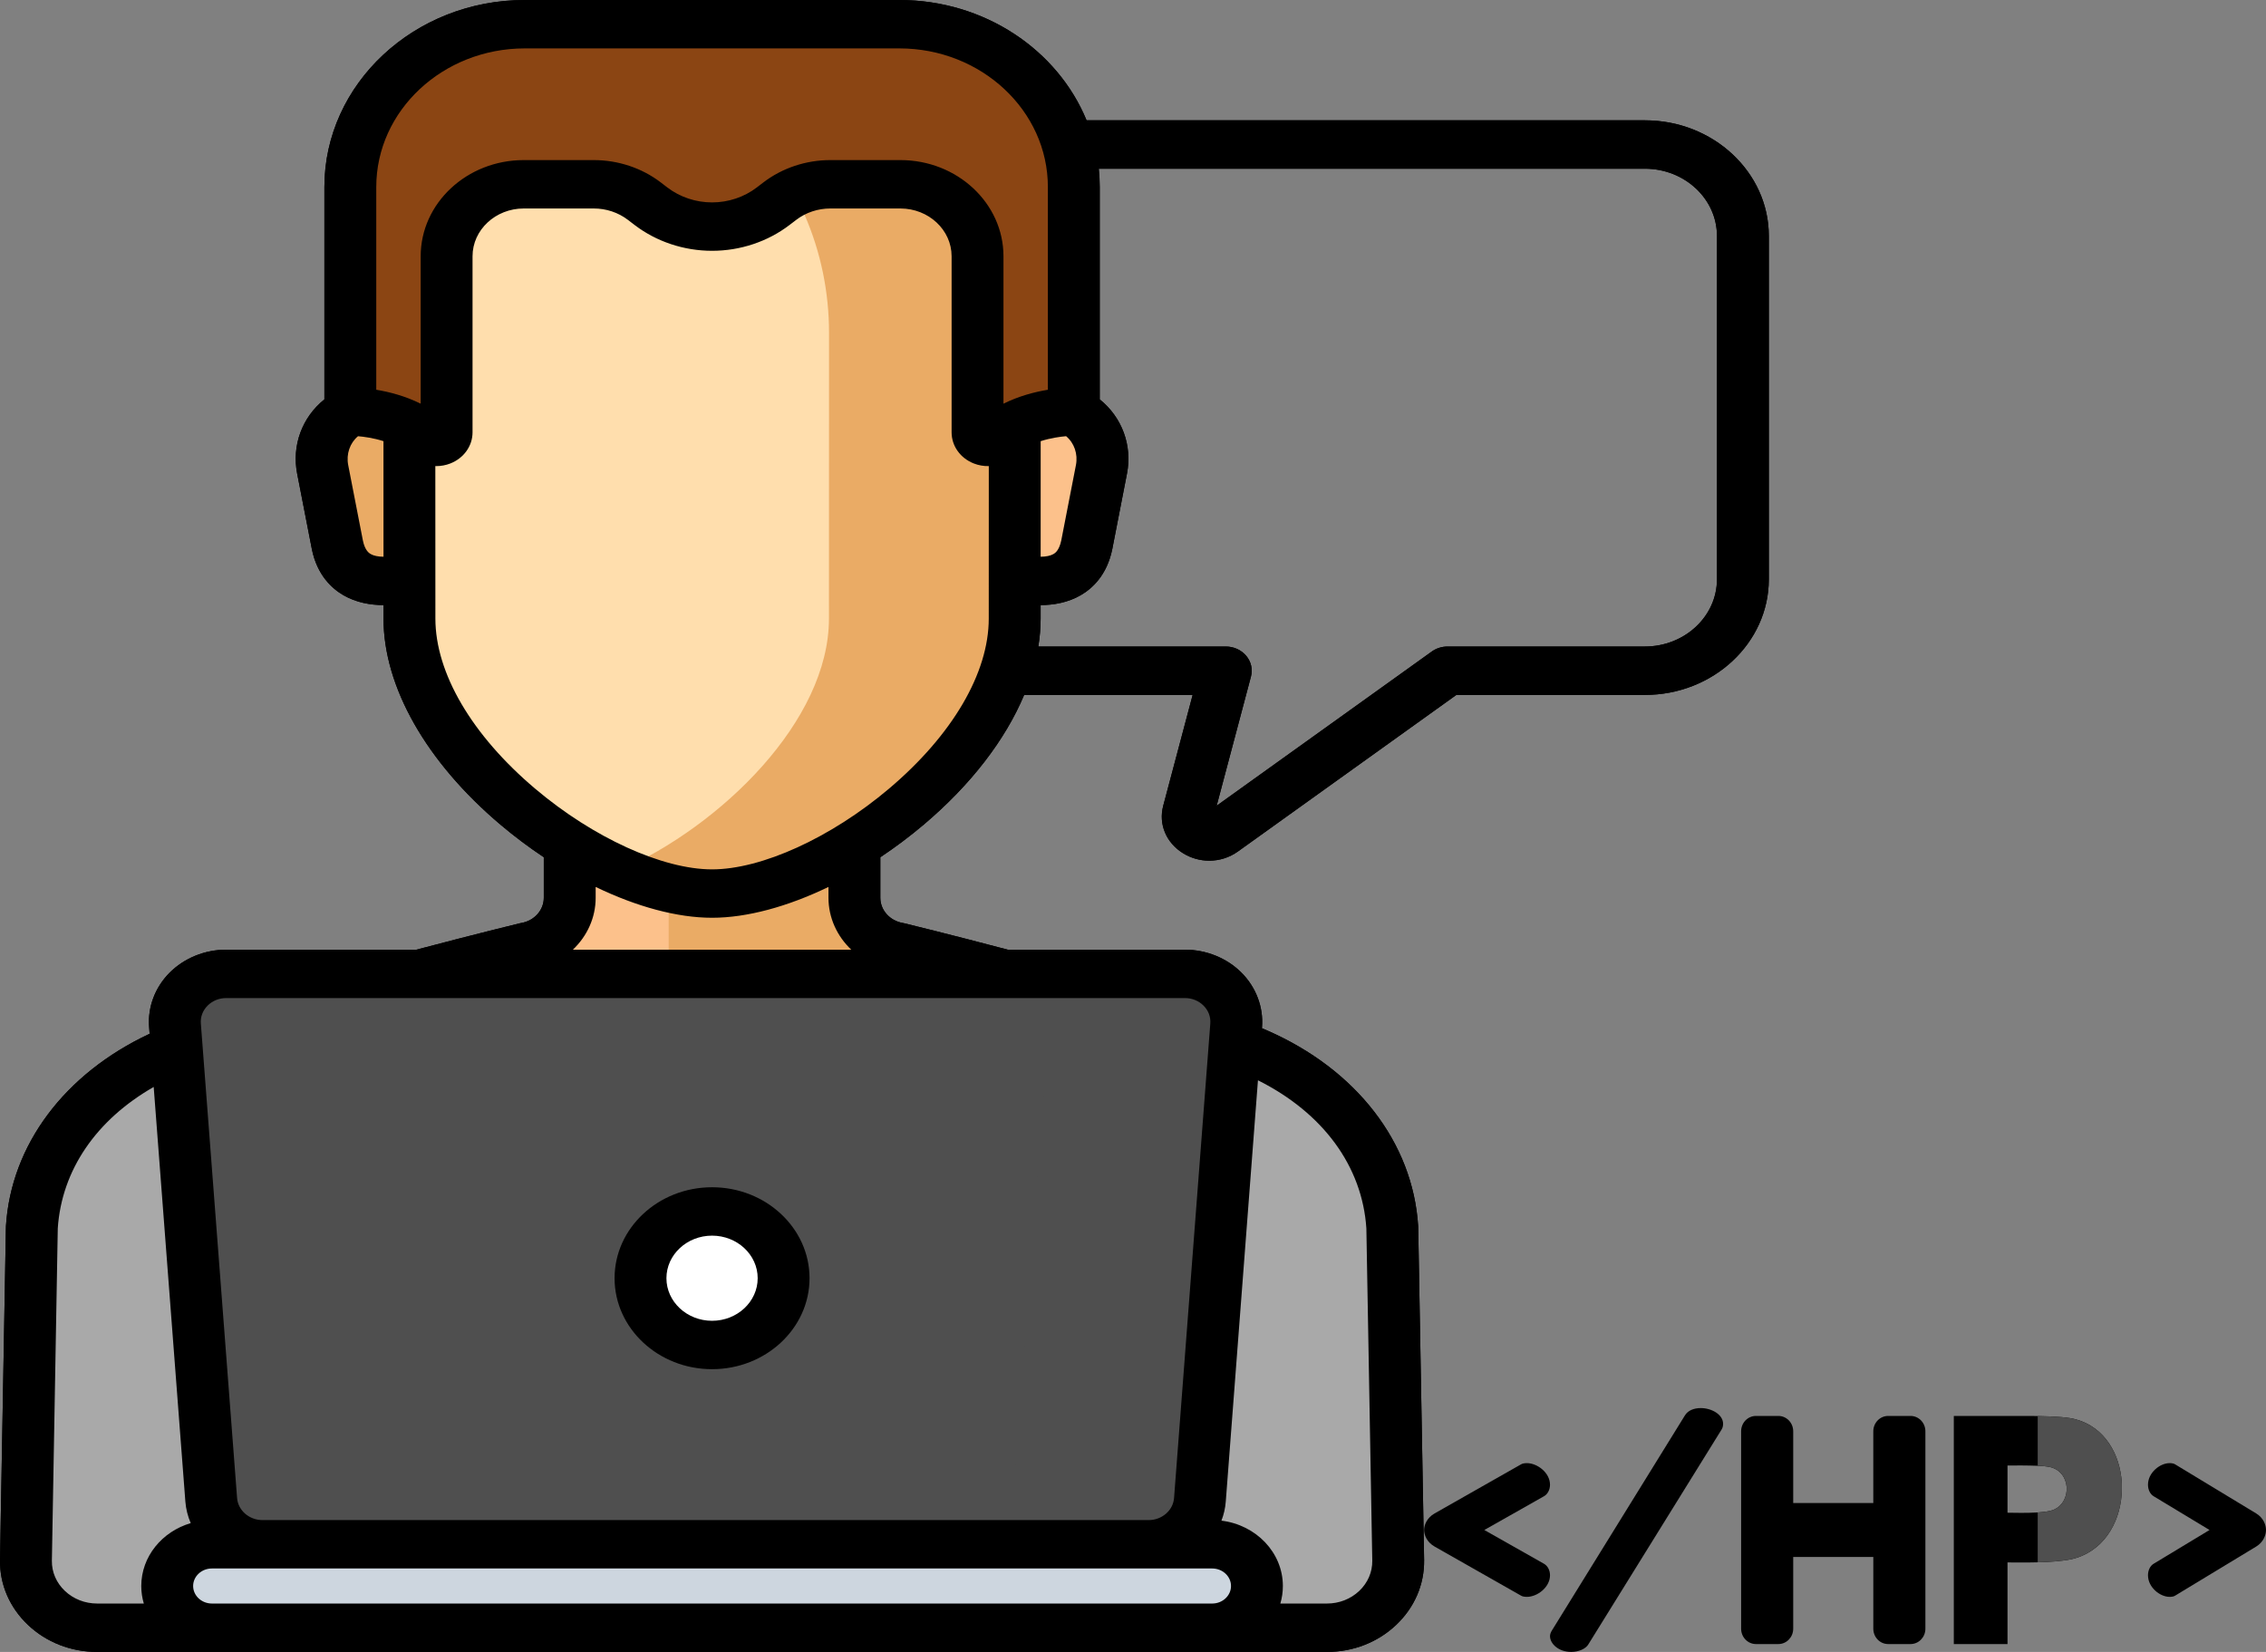 <svg width="288" height="210" viewBox="0 0 288 210" fill="none" xmlns="http://www.w3.org/2000/svg">
<rect x="0" y="0" width="288" height="210" fill="#808080" stroke="none"/>
<path d="M209.062 15.294H138.097C134.431 6.361 125.146 0 114.298 0H66.7C52.656 0 41.229 10.666 41.229 23.773V50.768C38.39 53.051 37.069 56.622 37.768 60.218L39.639 69.828C40.312 73.128 42.19 74.825 43.646 75.666C45.275 76.606 47.083 76.917 48.742 76.925V78.633C48.742 87.298 54.158 96.847 63.602 104.833C65.38 106.336 67.229 107.722 69.114 108.975V114.128C69.114 115.698 67.914 117.045 66.259 117.332C66.182 117.345 66.106 117.361 66.031 117.378C65.974 117.393 60.316 118.769 52.919 120.727H28.751C26.033 120.727 23.412 121.792 21.56 123.648C19.708 125.503 18.757 128.02 18.951 130.55L19.016 131.418C8.206 136.478 1.405 145.549 0.756 155.859C0.755 155.903 0.753 155.946 0.751 155.989L0.001 198.333C-0.04 201.438 1.227 204.365 3.563 206.575C5.903 208.784 9.022 210 12.35 210H168.65C171.976 210 175.097 208.784 177.435 206.575C179.773 204.365 181.04 201.44 180.999 198.32L180.249 155.989C180.247 155.946 180.245 155.903 180.242 155.859C179.576 145.251 172.397 135.956 161.037 130.99C160.829 130.899 160.611 130.806 160.386 130.712L160.398 130.55C160.59 128.02 159.639 125.505 157.789 123.648C155.936 121.792 153.315 120.727 150.598 120.727H128.081C120.686 118.769 115.026 117.393 114.969 117.38C114.894 117.361 114.818 117.345 114.741 117.332C113.086 117.045 111.886 115.698 111.886 114.128V108.977C113.771 107.722 115.62 106.336 117.398 104.833C123.4 99.758 127.775 94.051 130.167 88.341H151.581L147.841 102.432C147.218 104.782 148.217 107.157 150.387 108.482C151.406 109.105 152.55 109.414 153.688 109.414C154.975 109.414 156.256 109.02 157.348 108.236L185.098 88.341H209.062C217.747 88.341 224.81 81.748 224.81 73.642V29.993C224.81 21.889 217.747 15.294 209.062 15.294ZM132.264 56.083C133.524 55.682 134.717 55.517 135.495 55.451C136.53 56.308 137.018 57.72 136.746 59.117L134.886 68.679C134.614 70.013 134.065 70.331 133.885 70.435C133.502 70.656 132.937 70.77 132.261 70.776L132.264 56.083ZM47.821 23.773C47.821 14.057 56.291 6.152 66.7 6.152H114.3C124.71 6.152 133.179 14.057 133.179 23.773V49.547C131.549 49.816 129.518 50.332 127.535 51.319V32.575C127.535 25.835 121.659 20.351 114.437 20.351H105.53C102.442 20.351 99.425 21.355 97.034 23.179L96.162 23.845C94.569 25.061 92.557 25.731 90.499 25.731C88.441 25.731 86.431 25.061 84.838 23.847L83.964 23.179C81.575 21.355 78.557 20.351 75.469 20.351H66.563C59.341 20.351 53.465 25.833 53.465 32.575V51.318C51.482 50.332 49.452 49.815 47.821 49.547V23.773ZM47.115 70.435C46.935 70.331 46.386 70.013 46.12 68.704L44.254 59.119C43.982 57.721 44.47 56.312 45.502 55.453C46.279 55.519 47.474 55.68 48.736 56.081L48.739 70.776C48.064 70.77 47.5 70.656 47.115 70.435ZM17.953 201.619C17.953 202.391 18.067 203.138 18.276 203.848H12.35C10.799 203.848 9.345 203.28 8.253 202.25C7.163 201.22 6.574 199.855 6.591 198.421L7.341 156.157C7.829 148.771 12.215 142.367 19.533 138.179L23.556 190.873C23.63 191.841 23.867 192.765 24.238 193.626C20.599 194.696 17.953 197.875 17.953 201.619ZM155.791 190.873L159.88 137.33C168.15 141.472 173.137 148.251 173.659 156.157L174.409 198.408C174.426 199.855 173.836 201.22 172.747 202.25C171.655 203.28 170.202 203.848 168.65 203.848H162.724C162.935 203.138 163.047 202.391 163.047 201.619C163.047 197.368 159.639 193.848 155.24 193.312C155.536 192.541 155.727 191.724 155.791 190.873V190.873ZM156.455 201.619C156.455 202.848 155.384 203.848 154.069 203.848H26.931C25.616 203.848 24.545 202.848 24.545 201.619C24.545 200.392 25.616 199.392 26.931 199.392H154.069C155.384 199.392 156.455 200.392 156.455 201.619ZM152.965 127.841C153.583 128.461 153.889 129.267 153.823 130.112L149.216 190.437C149.096 192.009 147.68 193.24 145.99 193.24H33.356C31.669 193.24 30.253 192.009 30.131 190.436L25.525 130.112C25.46 129.267 25.766 128.461 26.384 127.841C27.003 127.221 27.843 126.879 28.751 126.879H150.598C151.504 126.879 152.345 127.221 152.965 127.841V127.841ZM108.191 120.727H72.809C74.612 119.016 75.705 116.673 75.705 114.128V112.751C80.901 115.262 86.065 116.67 90.499 116.67C94.933 116.67 100.097 115.262 105.295 112.751V114.128C105.295 116.673 106.388 119.016 108.191 120.727ZM112.971 100.274C105.612 106.496 96.792 110.518 90.499 110.518C84.208 110.518 75.388 106.496 68.029 100.274C59.961 93.453 55.334 85.564 55.334 78.631L55.327 59.252C55.37 59.252 55.413 59.253 55.456 59.253C56.052 59.253 56.653 59.144 57.228 58.92C58.946 58.25 60.057 56.694 60.057 54.958V32.575C60.057 29.227 62.975 26.503 66.563 26.503H75.47C77.041 26.503 78.576 27.014 79.791 27.942L80.666 28.61C83.434 30.72 86.925 31.883 90.499 31.883C94.073 31.883 97.566 30.72 100.334 28.608L101.207 27.942C102.423 27.014 103.959 26.503 105.53 26.503H114.436C118.023 26.503 120.943 29.227 120.943 32.575V54.958C120.943 56.696 122.052 58.25 123.772 58.92C124.387 59.16 125.034 59.268 125.671 59.252L125.666 78.633C125.667 85.564 121.039 93.453 112.971 100.274ZM218.219 73.642C218.219 78.354 214.112 82.188 209.062 82.188H183.979C183.253 82.188 182.547 82.413 181.972 82.826L154.634 102.425L158.992 86.005C159.236 85.087 159.014 84.114 158.389 83.369C157.765 82.624 156.807 82.188 155.794 82.188H131.966C132.16 80.991 132.259 79.804 132.259 78.633V76.925C133.917 76.917 135.725 76.606 137.354 75.666C138.812 74.825 140.689 73.128 141.366 69.803L143.232 60.218C143.932 56.622 142.609 53.05 139.771 50.768V23.773C139.771 22.99 139.73 22.212 139.649 21.447H209.062C214.112 21.447 218.219 25.281 218.219 29.993V73.642Z" fill="black"/>
<path d="M90.5 174.057C97.332 174.057 102.89 168.869 102.89 162.492C102.89 156.116 97.332 150.928 90.5 150.928C83.668 150.928 78.109 156.116 78.109 162.492C78.109 168.869 83.668 174.057 90.5 174.057ZM90.5 157.08C93.698 157.08 96.299 159.509 96.299 162.492C96.299 165.477 93.698 167.905 90.5 167.905C87.304 167.905 84.701 165.477 84.701 162.492C84.701 159.509 87.304 157.08 90.5 157.08Z" fill="black"/>
<path d="M176.954 156.04C176.334 146.177 169.625 138.141 159.642 133.777C147.421 128.437 114.141 120.357 114.141 120.357C110.924 119.799 108.591 117.18 108.591 114.128V96.372H72.41V114.128C72.41 117.18 70.077 119.799 66.862 120.357C66.862 120.357 33.582 128.437 21.36 133.777C11.376 138.141 4.667 146.177 4.048 156.04L3.298 198.371C3.236 203.077 7.308 206.924 12.351 206.924H168.65C173.694 206.924 177.766 203.077 177.706 198.371L176.954 156.04Z" fill="#FCC18B"/>
<path d="M176.954 156.04C176.334 146.177 169.625 138.141 159.642 133.777C147.421 128.437 114.141 120.357 114.141 120.357C110.924 119.799 108.591 117.18 108.591 114.128V96.372H84.986V124.777C84.986 127.829 87.319 130.449 90.534 131.005C90.534 131.005 123.816 139.086 136.036 144.426C146.02 148.789 152.729 156.827 153.349 166.688L154.063 206.924H168.65C173.694 206.924 177.766 203.077 177.706 198.371L176.954 156.04Z" fill="#EAAB65"/>
<path d="M52.992 51.42H48.242C46.522 51.42 44.936 51.963 43.672 52.875C41.478 54.458 40.516 57.121 41.012 59.668L42.877 69.254C44.325 76.358 53.004 73.112 53.004 73.112L52.992 51.42Z" fill="#EAAB65"/>
<path d="M128.01 51.42H132.759C134.479 51.42 136.066 51.963 137.329 52.875C139.523 54.458 140.486 57.121 139.99 59.668L138.124 69.254C136.677 76.358 127.998 73.112 127.998 73.112L128.01 51.42Z" fill="#FCC18B"/>
<path d="M116.828 14.99C110.651 9.659 101.969 5.008 90.501 4.879C79.033 5.008 70.35 9.659 64.174 14.99C56.296 21.788 52.029 31.885 52.029 42.304L52.039 78.633C52.039 95.808 75.957 113.594 90.501 113.594C105.045 113.594 128.964 95.808 128.964 78.633L128.974 42.304C128.973 31.885 124.705 21.788 116.828 14.99Z" fill="#FFDEAD"/>
<path d="M116.828 14.99C110.651 9.659 101.969 5.008 90.502 4.879C86.176 4.928 82.246 5.62 78.698 6.75C84.557 8.615 89.376 11.67 93.222 14.99C101.1 21.788 105.367 31.885 105.367 42.304L105.357 78.633C105.357 91.628 91.664 104.973 78.698 110.697C82.868 112.538 86.962 113.594 90.5 113.594C105.045 113.594 128.962 95.808 128.962 78.633L128.973 42.304C128.973 31.885 124.705 21.788 116.828 14.99V14.99Z" fill="#EAAB65"/>
<path d="M114.301 3.076H66.701C54.453 3.076 44.526 12.343 44.526 23.773V52.333C44.526 52.333 50.632 52.204 54.556 55.828C55.373 56.582 56.761 56.031 56.761 54.958V32.575C56.761 27.522 61.151 23.427 66.563 23.427H75.471C77.807 23.427 80.071 24.18 81.879 25.561L82.753 26.228C84.938 27.895 87.676 28.807 90.5 28.807C93.325 28.807 96.062 27.895 98.249 26.228L99.122 25.561C100.93 24.18 103.194 23.427 105.531 23.427H114.436C119.851 23.427 124.24 27.522 124.24 32.575V54.959C124.24 56.031 125.629 56.584 126.446 55.829C130.368 52.204 136.476 52.333 136.476 52.333V23.775C136.476 12.343 126.547 3.076 114.301 3.076Z" fill="#8B4513"/>
<path d="M114.301 3.076H106.068C110.21 7.628 112.809 14.464 112.874 23.427H114.438C119.851 23.427 124.24 27.522 124.24 32.575V54.959C124.24 56.031 125.629 56.584 126.446 55.829C130.37 52.204 136.476 52.333 136.476 52.333V23.775C136.476 12.343 126.547 3.076 114.301 3.076Z" fill="#8B4513"/>
<path d="M159.642 133.777C152.53 130.67 138.289 126.634 127.622 123.803L125.314 124.62C102.883 132.549 78.118 132.549 55.687 124.62L53.38 123.803C42.713 126.634 28.472 130.67 21.36 133.777C11.376 138.141 4.667 146.177 4.048 156.04L3.298 198.371C3.236 203.077 7.308 206.924 12.351 206.924H168.65C173.694 206.924 177.766 203.077 177.706 198.371L176.954 156.04C176.334 146.177 169.625 138.141 159.642 133.777Z" fill="#A9A9A9"/>
<path d="M145.991 196.316H33.357C29.933 196.316 27.088 193.845 26.845 190.655L22.239 130.332C21.969 126.804 24.963 123.803 28.752 123.803H150.599C154.387 123.803 157.381 126.804 157.111 130.332L152.504 190.655C152.26 193.845 149.418 196.316 145.991 196.316V196.316Z" fill="#4F4F4F"/>
<path d="M150.599 123.803H126.82C130.609 123.803 133.602 126.804 133.333 130.332L128.295 196.316H145.991C149.418 196.316 152.262 193.845 152.504 190.655L157.111 130.332C157.381 126.804 154.387 123.803 150.599 123.803Z" fill="#4F4F4F"/>
<path d="M154.07 206.924H26.932C23.794 206.924 21.25 204.549 21.25 201.621C21.25 198.69 23.794 196.316 26.932 196.316H154.07C157.208 196.316 159.752 198.69 159.752 201.621C159.752 204.549 157.208 206.924 154.07 206.924Z" fill="#CDD6DF"/>
<path d="M99.594 162.492C99.594 167.18 95.523 170.981 90.5 170.981C85.477 170.981 81.405 167.18 81.405 162.492C81.405 157.804 85.477 154.004 90.5 154.004C95.523 154.004 99.594 157.804 99.594 162.492Z" fill="white"/>
<path d="M209.064 15.294H138.099C134.432 6.361 125.147 0 114.3 0H66.702C52.658 0 41.231 10.666 41.231 23.773V50.768C38.391 53.051 37.071 56.622 37.77 60.218L39.641 69.828C40.314 73.128 42.192 74.825 43.648 75.666C45.277 76.606 47.084 76.917 48.744 76.925V78.633C48.744 87.298 54.16 96.847 63.603 104.833C65.382 106.336 67.23 107.722 69.115 108.975V114.128C69.115 115.698 67.915 117.045 66.26 117.332C66.183 117.345 66.108 117.361 66.032 117.378C65.976 117.393 60.318 118.769 52.921 120.727H28.753C26.035 120.727 23.414 121.792 21.562 123.648C19.709 125.503 18.758 128.02 18.952 130.55L19.018 131.418C8.208 136.478 1.407 145.549 0.758 155.859C0.756 155.903 0.755 155.946 0.753 155.989L0.003 198.333C-0.039 201.438 1.228 204.365 3.565 206.575C5.904 208.784 9.023 210 12.352 210H168.651C171.978 210 175.099 208.784 177.437 206.575C179.775 204.365 181.042 201.44 181.001 198.32L180.251 155.989C180.249 155.946 180.247 155.903 180.244 155.859C179.578 145.251 172.399 135.956 161.038 130.99C160.831 130.899 160.613 130.806 160.388 130.712L160.4 130.55C160.592 128.02 159.641 125.505 157.79 123.648C155.938 121.792 153.317 120.727 150.599 120.727H128.083C120.687 118.769 115.028 117.393 114.971 117.38C114.896 117.361 114.82 117.345 114.743 117.332C113.088 117.045 111.888 115.698 111.888 114.128V108.977C113.773 107.722 115.622 106.336 117.4 104.833C123.401 99.758 127.777 94.051 130.168 88.341H151.583L147.843 102.432C147.219 104.782 148.219 107.157 150.388 108.482C151.408 109.105 152.551 109.414 153.689 109.414C154.977 109.414 156.257 109.02 157.349 108.236L185.1 88.341H209.064C217.748 88.341 224.812 81.748 224.812 73.642V29.993C224.812 21.889 217.748 15.294 209.064 15.294ZM132.266 56.083C133.526 55.682 134.719 55.517 135.497 55.451C136.532 56.308 137.019 57.72 136.748 59.117L134.887 68.679C134.616 70.013 134.067 70.331 133.887 70.435C133.504 70.656 132.939 70.77 132.263 70.776L132.266 56.083ZM47.822 23.773C47.822 14.057 56.292 6.152 66.702 6.152H114.302C124.711 6.152 133.181 14.057 133.181 23.773V49.547C131.55 49.816 129.519 50.332 127.537 51.319V32.575C127.537 25.835 121.661 20.351 114.439 20.351H105.532C102.443 20.351 99.427 21.355 97.036 23.179L96.164 23.845C94.571 25.061 92.559 25.731 90.501 25.731C88.443 25.731 86.433 25.061 84.839 23.847L83.966 23.179C81.576 21.355 78.558 20.351 75.47 20.351H66.564C59.343 20.351 53.467 25.833 53.467 32.575V51.318C51.484 50.332 49.453 49.815 47.822 49.547V23.773ZM47.117 70.435C46.937 70.331 46.387 70.013 46.121 68.704L44.255 59.119C43.984 57.721 44.472 56.312 45.503 55.453C46.281 55.519 47.476 55.68 48.737 56.081L48.741 70.776C48.066 70.77 47.501 70.656 47.117 70.435ZM17.955 201.619C17.955 202.391 18.068 203.138 18.278 203.848H12.352C10.8 203.848 9.346 203.28 8.254 202.25C7.164 201.22 6.576 199.855 6.593 198.421L7.343 156.157C7.83 148.771 12.216 142.367 19.534 138.179L23.558 190.873C23.632 191.841 23.869 192.765 24.24 193.626C20.6 194.696 17.955 197.875 17.955 201.619ZM155.792 190.873L159.881 137.33C168.152 141.472 173.139 148.251 173.66 156.157L174.411 198.408C174.428 199.855 173.837 201.22 172.749 202.25C171.657 203.28 170.203 203.848 168.651 203.848H162.726C162.937 203.138 163.048 202.391 163.048 201.619C163.048 197.368 159.641 193.848 155.241 193.312C155.538 192.541 155.729 191.724 155.792 190.873ZM156.457 201.619C156.457 202.848 155.385 203.848 154.07 203.848H122.286H90.502H26.933C25.618 203.848 24.547 202.848 24.547 201.619C24.547 200.392 25.618 199.392 26.933 199.392H154.07C155.385 199.392 156.457 200.392 156.457 201.619ZM152.967 127.841C153.585 128.461 153.89 129.267 153.825 130.112L149.218 190.437C149.097 192.009 147.681 193.24 145.992 193.24H33.358C31.671 193.24 30.255 192.009 30.133 190.436L25.527 130.112C25.462 129.267 25.767 128.461 26.385 127.841C27.005 127.221 27.844 126.879 28.753 126.879H150.599C151.506 126.879 152.347 127.221 152.967 127.841ZM108.192 120.727H72.811C74.614 119.016 75.707 116.673 75.707 114.128V112.751C80.903 115.262 86.067 116.67 90.501 116.67C94.935 116.67 100.098 115.262 105.296 112.751V114.128C105.296 116.673 106.39 119.016 108.192 120.727ZM112.973 100.274C105.614 106.496 96.794 110.518 90.501 110.518C84.209 110.518 75.389 106.496 68.03 100.274C59.962 93.453 55.336 85.564 55.336 78.631L55.329 59.252C55.372 59.252 55.415 59.253 55.458 59.253C56.054 59.253 56.654 59.144 57.229 58.92C58.948 58.25 60.058 56.694 60.058 54.958V32.575C60.058 29.227 62.977 26.503 66.564 26.503H75.472C77.043 26.503 78.577 27.014 79.793 27.942L80.668 28.61C83.435 30.72 86.927 31.883 90.501 31.883C94.075 31.883 97.568 30.72 100.335 28.608L101.209 27.942C102.424 27.014 103.961 26.503 105.532 26.503H114.437C118.025 26.503 120.945 29.227 120.945 32.575V54.958C120.945 56.696 122.054 58.25 123.774 58.92C124.389 59.16 125.036 59.268 125.673 59.252L125.667 78.633C125.669 85.564 121.041 93.453 112.973 100.274ZM218.22 73.642C218.22 78.354 214.114 82.188 209.064 82.188H183.981C183.255 82.188 182.549 82.413 181.974 82.826L154.635 102.425L158.994 86.005C159.237 85.087 159.016 84.114 158.391 83.369C157.766 82.624 156.808 82.188 155.796 82.188H131.967C132.161 80.991 132.261 79.804 132.261 78.633V76.925C133.919 76.917 135.727 76.606 137.356 75.666C138.813 74.825 140.691 73.128 141.368 69.803L143.234 60.218C143.934 56.622 142.61 53.05 139.773 50.768V23.773C139.773 22.99 139.732 22.212 139.651 21.447H174.357H209.064C214.114 21.447 218.22 25.281 218.22 29.993V73.642Z" fill="black"/>
<path d="M90.5 174.057C97.332 174.057 102.89 168.869 102.89 162.492C102.89 156.116 97.332 150.928 90.5 150.928C83.668 150.928 78.109 156.116 78.109 162.492C78.109 168.869 83.668 174.057 90.5 174.057ZM90.5 157.08C93.698 157.08 96.299 159.509 96.299 162.492C96.299 165.477 93.698 167.905 90.5 167.905C87.304 167.905 84.701 165.477 84.701 162.492C84.701 159.509 87.304 157.08 90.5 157.08Z" fill="black"/>
<path d="M197 188.746C197 187.204 195.364 186 194.074 186C193.773 186 193.472 186.038 193.258 186.189L182.333 192.394C181.345 192.958 181 193.861 181 194.5C181 195.139 181.345 196.042 182.333 196.606L193.258 202.811C193.472 202.962 193.773 203 194.074 203C195.364 203 197 201.796 197 200.254C197 199.615 196.699 199.051 196.225 198.787L188.654 194.5L196.225 190.213C196.697 189.949 197 189.385 197 188.746Z" fill="black"/>
<path d="M286.75 192.394L276.509 186.189C276.306 186.038 276.024 186 275.741 186C274.532 186 273 187.204 273 188.746C273 189.385 273.282 189.949 273.726 190.213L280.823 194.5L273.726 198.787C273.282 199.051 273 199.615 273 200.254C273 201.796 274.532 203 275.741 203C276.024 203 276.306 202.962 276.509 202.811L286.75 196.606C287.679 196.042 288 195.139 288 194.5C288 193.861 287.679 192.958 286.75 192.394Z" fill="black"/>
<path d="M216.16 179C215.293 179 214.522 179.302 214.138 179.948L197.242 207.272C197.097 207.499 197 207.764 197 207.992C197 208.939 198.06 210 199.698 210C200.612 210 201.527 209.621 201.864 209.054L218.807 181.728C218.951 181.501 219 181.236 219 181.008C218.998 179.796 217.506 179 216.16 179Z" fill="black"/>
<path d="M242.824 180H239.975C238.934 180 238.089 180.874 238.089 181.953V191.071H227.91V181.953C227.91 180.874 227.066 180 226.025 180H223.175C222.134 180 221.29 180.874 221.29 181.953V207.047C221.29 208.126 222.134 209 223.175 209H226.025C227.066 209 227.91 208.126 227.91 207.047V197.929H238.09V207.047C238.09 208.126 238.934 209 239.975 209H242.825C243.866 209 244.71 208.126 244.71 207.047V181.953C244.71 180.874 243.866 180 242.824 180Z" fill="black"/>
<g clip-path="url(#clip0)">
<path d="M263.859 180.442C262.99 180.187 261.382 180.051 258.986 180.017C258.511 180 258.018 180 257.477 180H248.322V209H255.147V198.623C256.017 198.607 257.444 198.657 258.986 198.607C260.447 198.572 262.005 198.471 263.268 198.216C267.239 197.315 269.372 193.747 269.65 190.008C269.683 189.482 269.683 188.955 269.667 188.445C269.437 184.86 267.501 181.444 263.859 180.442V180.442ZM260.972 191.945C260.545 192.115 259.807 192.217 258.986 192.268C257.625 192.353 256 192.319 255.147 192.302V186.304C255.951 186.287 257.657 186.287 258.986 186.338C259.068 186.338 259.15 186.355 259.216 186.355C259.429 186.355 259.626 186.372 259.807 186.389C260.053 186.423 260.266 186.44 260.43 186.474C263.236 187.001 263.4 190.943 260.972 191.945Z" fill="black"/>
<path d="M269.667 188.445C269.683 188.955 269.683 189.482 269.651 190.008C269.372 193.747 267.239 197.315 263.268 198.216C262.005 198.471 260.447 198.572 258.986 198.606V192.268C259.807 192.217 260.545 192.115 260.972 191.945C263.4 190.943 263.236 187.001 260.43 186.474C260.266 186.44 260.053 186.423 259.807 186.389C259.626 186.372 259.429 186.355 259.216 186.355C259.15 186.355 259.068 186.338 258.986 186.338V180.017C261.382 180.051 262.99 180.187 263.859 180.442C267.501 181.444 269.437 184.86 269.667 188.445Z" fill="#4F4F4F"/>
</g>
<defs>
<clipPath id="clip0">
<rect width="28" height="29" fill="white" transform="translate(245 180)"/>
</clipPath>
</defs>
</svg>
